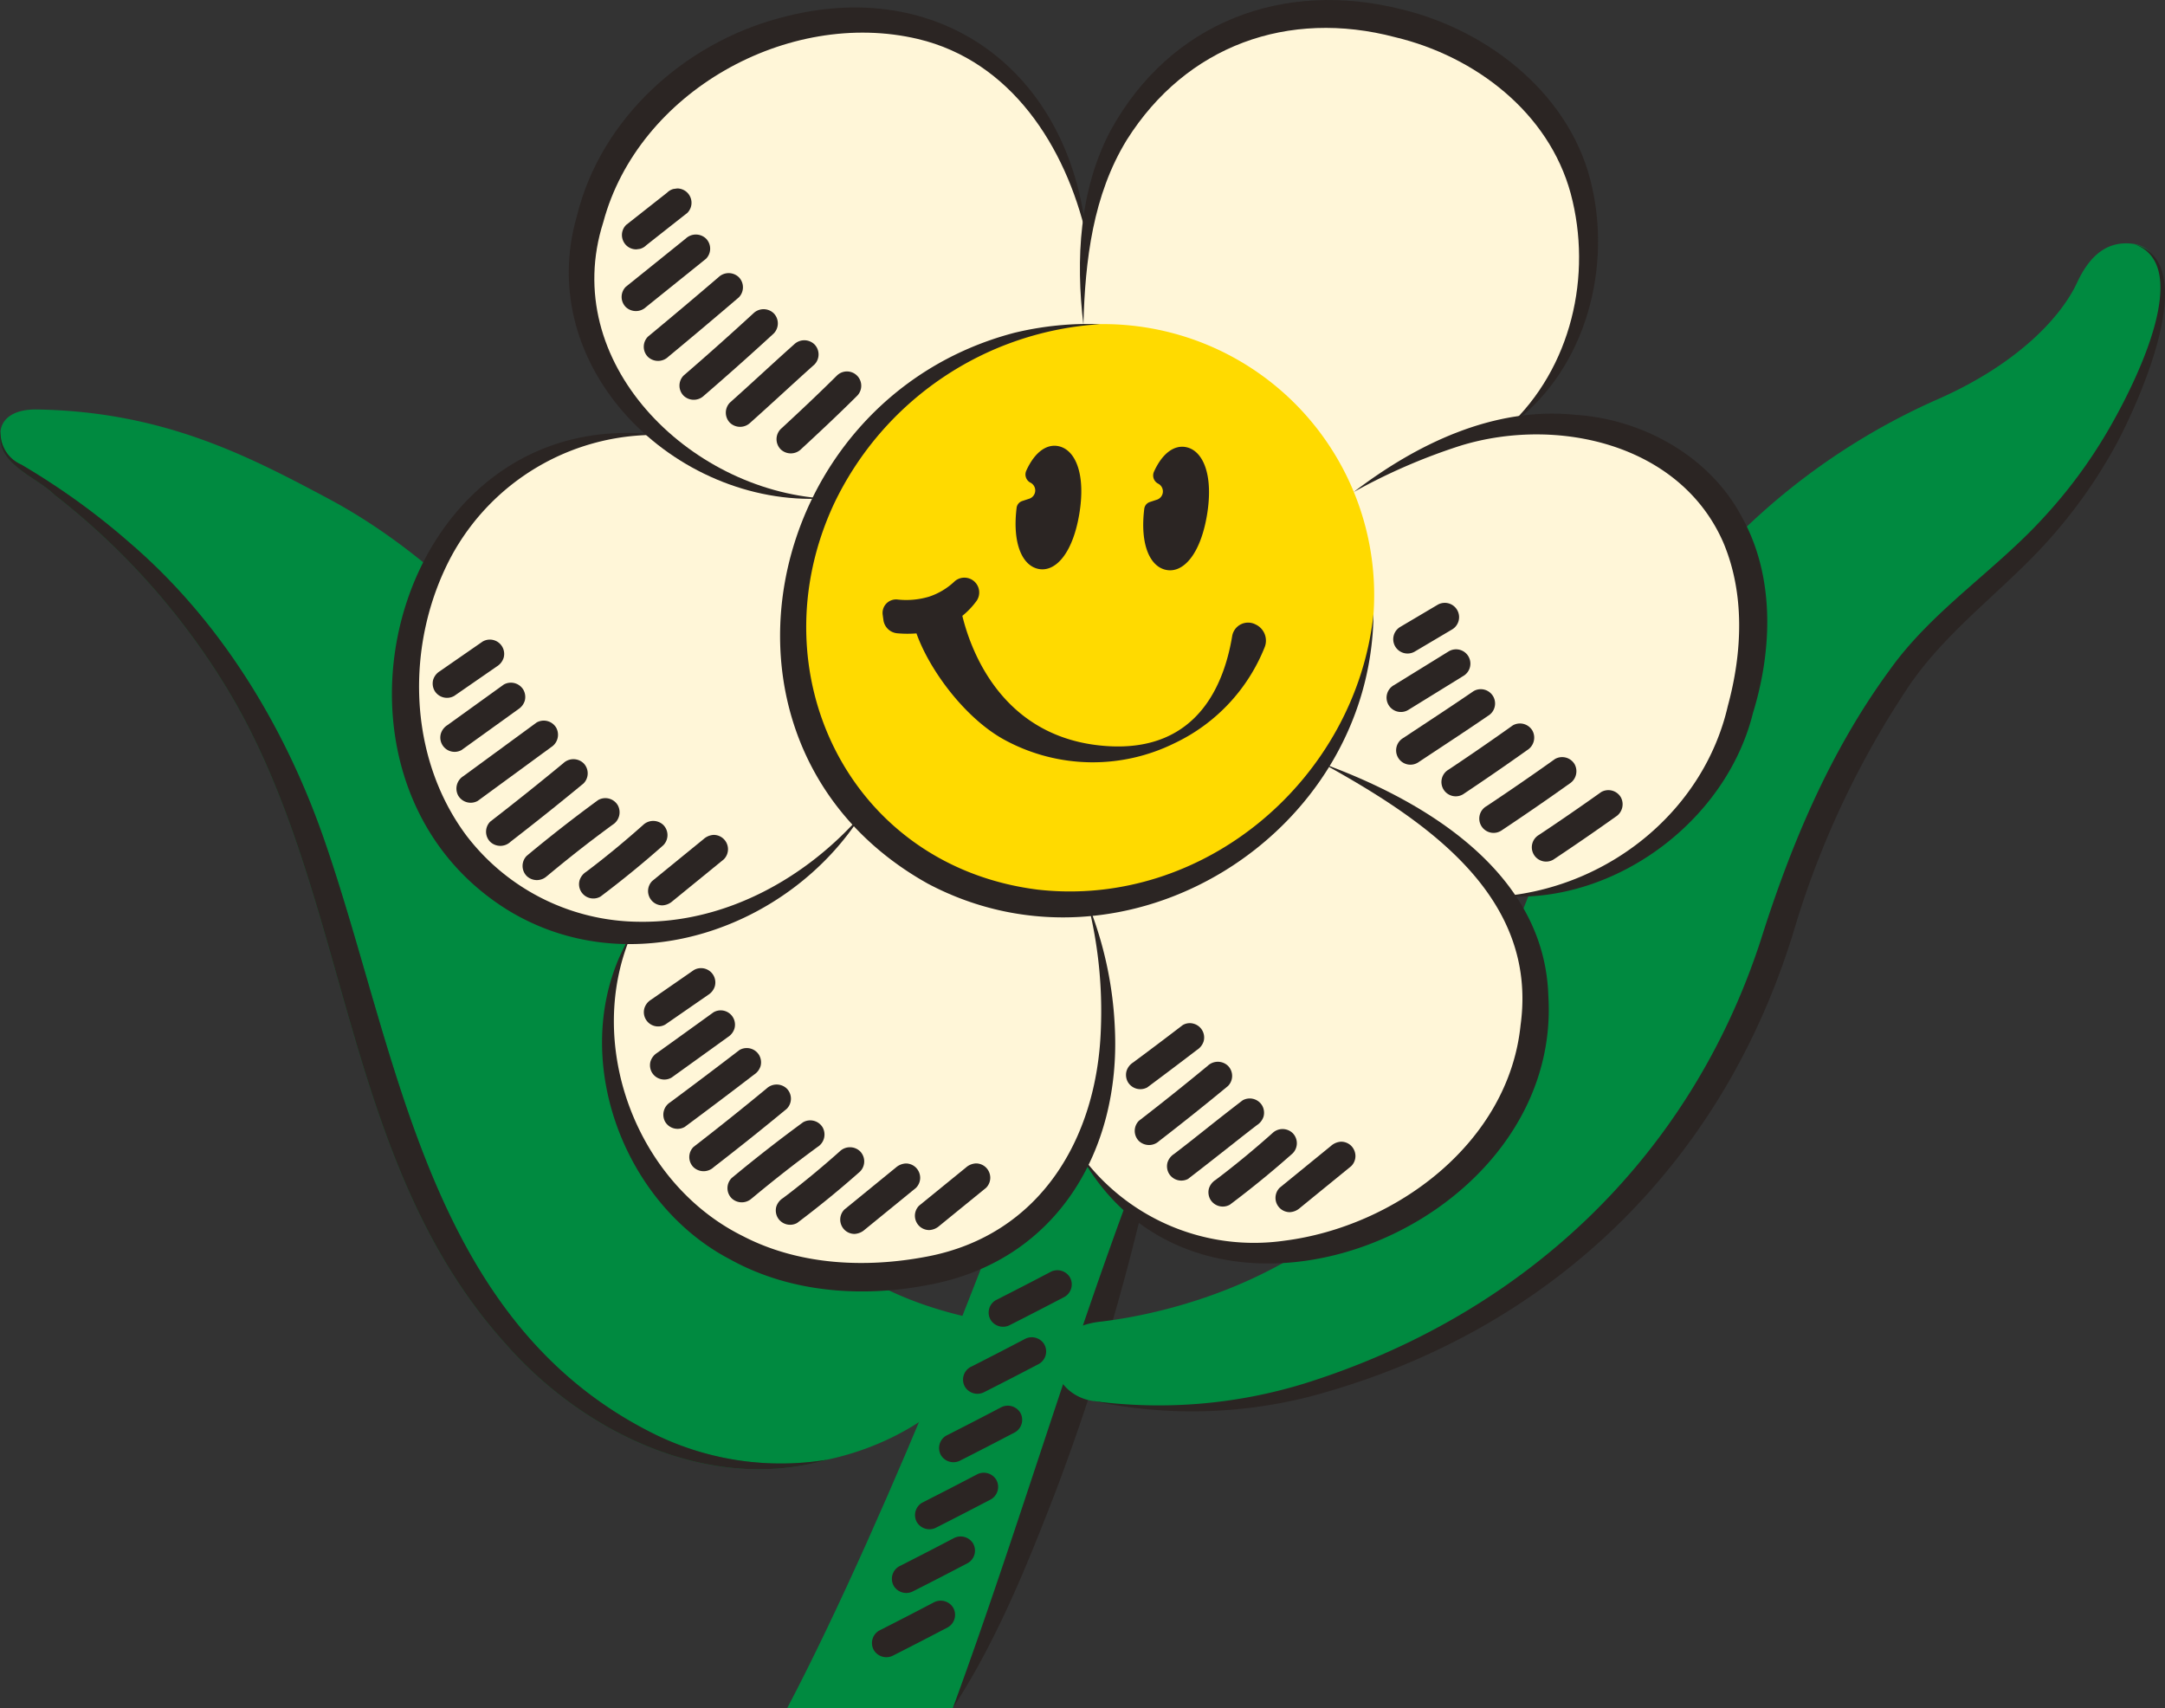 <svg xmlns="http://www.w3.org/2000/svg" width="200" height="157.772" viewBox="0 0 200 157.772">
  <rect x="0" y="0" width="200" height="157.772" fill="#333333" stroke="none"/>
  <g id="그룹_273" data-name="그룹 273" transform="translate(0 0.001)">
    <path id="패스_794" data-name="패스 794" d="M2602.475,2434.026c-7.452-3.979-15.311-8.075-26.966-8.267-1.951-.033-3.126.686-3.355,1.861a3.134,3.134,0,0,0,1.475,3.189,65.477,65.477,0,0,1,19.047,18.236c5.644,8.314,8.7,17.691,11.407,27.286,2.8,9.942,5.505,20.156,11.019,29.009,4.737,7.606,11.7,14.167,20.391,16.871,9.018,2.8,19.719.323,26.174-6.917,1.168-1.309,2.228-2.162,2.208-3.576-.008-.635-.46-1.68-2.35-2.113-21.166-4.844-20.7-20.869-26.089-36.141C2631.282,2461.692,2618.647,2442.666,2602.475,2434.026Z" transform="translate(-2572.085 -2387.938)" fill="#008a40"/>
    <path id="패스_795" data-name="패스 795" d="M2572.1,2432.054a3.171,3.171,0,0,0,1.9,3.228q1.775,1.044,3.49,2.2a64.949,64.949,0,0,1,6.55,5.045c8.439,7.241,14.406,17.12,18,27.574,6.865,19.889,9.553,44.524,30.624,54.818a26.494,26.494,0,0,0,15.8,2.276c-10.96,3.144-22.612-2.521-29.825-10.817-15.109-16.831-14.227-41.381-25.509-60.209a66.128,66.128,0,0,0-16.068-18.1c-1.818-1.782-5.585-2.884-4.957-6.011Z" transform="translate(-2572.034 -2392.371)" fill="#0b6930"/>
    <path id="패스_796" data-name="패스 796" d="M2572.1,2432.054a3.171,3.171,0,0,0,1.9,3.228q1.775,1.044,3.49,2.2a64.949,64.949,0,0,1,6.55,5.045c8.439,7.241,14.406,17.12,18,27.574,6.865,19.889,9.553,44.524,30.624,54.818a26.494,26.494,0,0,0,15.8,2.276c-10.96,3.144-22.612-2.521-29.825-10.817-15.109-16.831-14.227-41.381-25.509-60.209a66.128,66.128,0,0,0-16.068-18.1c-1.818-1.782-5.585-2.884-4.957-6.011Z" transform="translate(-2572.034 -2392.371)" fill="#2b2523"/>
    <path id="패스_797" data-name="패스 797" d="M2833.011,2698.158c8.137-15.683,19.577-55.854,19.577-55.854h-11.75c-1.083,5.781-13.87,38.281-23.125,55.854Z" transform="translate(-2744.993 -2540.386)" fill="#008a40"/>
    <path id="패스_798" data-name="패스 798" d="M2869.393,2698.158c6.7-18.225,12.255-37.875,19.578-55.854a214.267,214.267,0,0,1-10.024,35.706c-2.668,6.912-5.488,13.916-9.554,20.148Z" transform="translate(-2781.375 -2540.386)" fill="#2b2523"/>
    <path id="패스_799" data-name="패스 799" d="M2957.965,2408.186a61.631,61.631,0,0,1,24.988-19.963c7.484-3.35,11.289-7.73,12.648-10.663s3.137-3.87,5.2-3.594c2.669.358,4.724,4.617-.873,15.808-5.514,11.027-12.423,15.006-17.657,20.52s-10.582,15.632-13.958,26.312c-3.419,10.818-10.259,26.52-29.593,37.3-17.6,9.818-29.661,7.573-33.988,6.945s-5.444-6.63.628-7.329,20.1-3.908,28.335-15.494S2947.042,2423.4,2957.965,2408.186Z" transform="translate(-2803.729 -2351.444)" fill="#008a40"/>
    <path id="패스_800" data-name="패스 800" d="M3009.333,2374.077c6.414,1.592.57,14.386-1.345,18.083a46.144,46.144,0,0,1-5.67,8.355c-4.288,5.1-9.845,8.8-13.631,14.281a83.33,83.33,0,0,0-10.5,22.02c-6.487,22.125-22.738,37.882-45.038,43.762a44.121,44.121,0,0,1-19.882.384,45.75,45.75,0,0,0,19.544-1.636c20.163-6.328,35.558-20.772,42.116-40.968,2.782-8.806,6.4-17.43,11.9-24.92,3.886-5.467,9.756-9.183,14.209-14.07a45.62,45.62,0,0,0,5.834-7.837c2.12-3.58,8.436-15.489,2.47-17.455Z" transform="translate(-2812.261 -2351.554)" fill="#2b2523"/>
    <g id="그룹_265" data-name="그룹 265" transform="translate(80.55 117.324)">
      <g id="그룹_259" data-name="그룹 259" transform="translate(8.412 6.193)">
        <path id="패스_801" data-name="패스 801" d="M2874.572,2720.329q2.531-1.28,5.042-2.6a1.333,1.333,0,0,0,.474-1.807,1.352,1.352,0,0,0-1.807-.476q-2.514,1.321-5.042,2.6a1.331,1.331,0,0,0-.474,1.808,1.352,1.352,0,0,0,1.807.473Z" transform="translate(-2872.585 -2715.278)" fill="#2b2523"/>
      </g>
      <g id="그룹_260" data-name="그룹 260" transform="translate(10.779)">
        <path id="패스_802" data-name="패스 802" d="M2882.569,2699.406q2.531-1.282,5.042-2.6a1.332,1.332,0,0,0,.473-1.807,1.35,1.35,0,0,0-1.807-.474q-2.511,1.32-5.042,2.6a1.329,1.329,0,0,0-.473,1.808,1.353,1.353,0,0,0,1.807.474Z" transform="translate(-2880.582 -2694.355)" fill="#2b2523"/>
      </g>
      <g id="그룹_261" data-name="그룹 261" transform="translate(6.199 12.511)">
        <path id="패스_803" data-name="패스 803" d="M2867.094,2741.671q2.531-1.28,5.041-2.6a1.331,1.331,0,0,0,.475-1.806,1.35,1.35,0,0,0-1.808-.474q-2.511,1.319-5.041,2.6a1.331,1.331,0,0,0-.474,1.808,1.351,1.351,0,0,0,1.807.473Z" transform="translate(-2865.108 -2736.62)" fill="#2b2523"/>
      </g>
      <g id="그룹_262" data-name="그룹 262" transform="translate(3.977 18.704)">
        <path id="패스_804" data-name="패스 804" d="M2859.588,2762.594q2.528-1.281,5.041-2.6a1.332,1.332,0,0,0,.473-1.807,1.348,1.348,0,0,0-1.806-.473q-2.512,1.318-5.043,2.6a1.329,1.329,0,0,0-.473,1.806,1.353,1.353,0,0,0,1.808.475Z" transform="translate(-2857.6 -2757.543)" fill="#2b2523"/>
      </g>
      <g id="그룹_263" data-name="그룹 263" transform="translate(1.839 24.59)">
        <path id="패스_805" data-name="패스 805" d="M2852.364,2782.481q2.531-1.28,5.042-2.6a1.331,1.331,0,0,0,.473-1.806,1.35,1.35,0,0,0-1.806-.474q-2.512,1.321-5.042,2.6a1.328,1.328,0,0,0-.474,1.806,1.353,1.353,0,0,0,1.807.474Z" transform="translate(-2850.377 -2777.43)" fill="#2b2523"/>
      </g>
      <g id="그룹_264" data-name="그룹 264" transform="translate(0 30.522)">
        <path id="패스_806" data-name="패스 806" d="M2846.151,2802.52q2.531-1.281,5.041-2.6a1.332,1.332,0,0,0,.474-1.808,1.352,1.352,0,0,0-1.807-.474q-2.512,1.32-5.041,2.6a1.331,1.331,0,0,0-.475,1.807,1.353,1.353,0,0,0,1.808.475Z" transform="translate(-2844.165 -2797.469)" fill="#2b2523"/>
      </g>
    </g>
    <g id="그룹_272" data-name="그룹 272" transform="translate(36.206 0)">
      <path id="패스_807" data-name="패스 807" d="M2934.955,2346.538s20-1.961,21.607-20.444c1.815-20.825-23.071-28.305-34.962-20.941-10.167,6.294-12.089,15.725-11.6,25.919" transform="translate(-2846.119 -2301.087)" fill="#fff6d8"/>
      <path id="패스_808" data-name="패스 808" d="M2800.925,2332.348c-.087-4.614-.516-21.475-14.289-26.777-12.334-4.748-31.272,3.647-33,20.839-1.191,11.852,10.409,22.035,22.309,22.035" transform="translate(-2736.029 -2302.402)" fill="#fff6d8"/>
      <path id="패스_809" data-name="패스 809" d="M2737.19,2439.423c-3.988-2.187-15.087-10.217-27.736-2.958-10.355,5.943-14.479,21.8-7.479,33.256,7.934,12.987,27.561,13.6,38.708-1.124" transform="translate(-2697.272 -2393.381)" fill="#fff6d8"/>
      <path id="패스_810" data-name="패스 810" d="M2984.595,2436.619c6.063-3.745,12.882-7.594,22.342-5.834s18.367,10.779,12.978,27.389-29.012,22.663-39.474,5.447" transform="translate(-2895.759 -2391.168)" fill="#fff6d8"/>
      <path id="패스_811" data-name="패스 811" d="M2783.586,2544.859c-6.857.59-21.427,7.584-21.707,21.708s11.879,26.288,29.7,22.548c16.392-3.44,18.877-20.767,14.611-33.867" transform="translate(-2741.888 -2471.786)" fill="#fff6d8"/>
      <path id="패스_812" data-name="패스 812" d="M2898.622,2549.277c-1.1,8.509-2.861,22.027,9.053,29.494s32.191-1.113,35.161-16.182-10.313-22.068-19.181-26.269" transform="translate(-2837.601 -2465.773)" fill="#fff6d8"/>
      <path id="패스_813" data-name="패스 813" d="M2762.724,2582.607c-4.516,10.173.3,23.122,10.155,28.032,5.2,2.719,11.366,3.012,17.075,1.918,10.414-1.982,15.7-10.877,16.051-21.006a40.863,40.863,0,0,0-1.19-11.59,34.748,34.748,0,0,1,2.487,11.6c.508,11.161-5.323,21.22-16.814,23.533-6.257,1.294-13.073.871-18.759-2.291-10.416-5.447-15.3-20-9-30.194Z" transform="translate(-2740.515 -2496.496)" fill="#2b2523"/>
      <path id="패스_814" data-name="패스 814" d="M2908.805,2572.209a19.8,19.8,0,0,0,18.948,8.164c10.328-1.31,20.737-9.076,21.839-19.923,1.648-12.022-8.972-19-18.211-24.128,9.542,3.488,20.426,10.093,20.774,21.432,1.357,21.832-32.307,35.022-43.35,14.456Z" transform="translate(-2845.328 -2465.774)" fill="#2b2523"/>
      <path id="패스_815" data-name="패스 815" d="M2873.117,2425.935a28.741,28.741,0,0,1-28.336,26.8,25.024,25.024,0,0,1-25.258-26.8,28.746,28.746,0,0,1,28.339-26.8A25.023,25.023,0,0,1,2873.117,2425.935Z" transform="translate(-2782.441 -2369.198)" fill="#ffda00"/>
      <path id="패스_816" data-name="패스 816" d="M2870.312,2425.9c-.244,20.453-22.907,34.548-41.17,24.88-22.253-12.43-15.662-44.668,7.974-50.875a28.945,28.945,0,0,1,7.939-.8,29.2,29.2,0,0,0-24.581,16.589c-7.245,15.538,1.411,33.462,18.836,35.64,15.356,1.723,29.344-10.209,31-25.433Z" transform="translate(-2779.635 -2369.162)" fill="#2b2523"/>
      <path id="패스_817" data-name="패스 817" d="M2994.479,2434.3c5.805-4.434,12.929-7.918,20.484-7.139,6.211.4,12.408,3.816,15.372,9.42,3.083,5.5,2.827,12.307,1.04,18.113-2.5,10.078-12.847,17.635-23,16.925,9.91-.952,18.49-8.041,20.677-17.573,1.349-4.96,1.579-10.377-.424-15.106-3.988-9.117-15.368-11.666-24.273-8.928a54.346,54.346,0,0,0-9.878,4.287Z" transform="translate(-2905.642 -2388.847)" fill="#2b2523"/>
      <path id="패스_818" data-name="패스 818" d="M2948.625,2337.414c5.858-5.453,7.806-13.985,5.788-21.545-2.032-7.5-8.84-12.683-16.2-14.443-9.9-2.618-19.309.763-24.806,9.475-3.129,5.091-3.858,11.128-4.013,17.07-.716-5.976-.387-12.449,2.509-17.927,5.531-10.067,16.016-13.972,26.955-11.178,8.106,1.972,15.76,8.049,17.547,16.5,1.791,8.055-.948,17.285-7.78,22.05Z" transform="translate(-2845.517 -2297.987)" fill="#2b2523"/>
      <path id="패스_819" data-name="패스 819" d="M2797.354,2321.4c-1.931-8.265-6.963-16.126-15.552-18.17-11.995-2.836-25.85,4.887-29.073,16.924-4.124,12.912,7.9,24.729,20.394,25.517-13.767.791-26.941-12.089-22.812-26.165,2.215-8.933,9.878-15.837,18.62-18.189,14.934-4.136,26.923,4.977,28.425,20.083Z" transform="translate(-2733.205 -2299.629)" fill="#2b2523"/>
      <path id="패스_820" data-name="패스 820" d="M2718.982,2433.265a21.393,21.393,0,0,0-19.193,11.307c-4.219,7.992-4.01,18.434,1.482,25.746a20.249,20.249,0,0,0,15.95,7.912c7.91.111,15.362-3.979,20.542-9.921-6.74,10.632-21.415,15.7-32.646,8.879-19.848-12.225-10.515-46.945,13.865-43.921Z" transform="translate(-2694.353 -2393.092)" fill="#2b2523"/>
      <g id="그룹_266" data-name="그룹 266" transform="translate(3.766 59.065)">
        <path id="패스_821" data-name="패스 821" d="M2711.429,2517.173q2.607-1.874,5.212-3.75a1.446,1.446,0,0,0,.608-.79,1.355,1.355,0,0,0-.134-1.019,1.338,1.338,0,0,0-1.807-.474q-2.606,1.878-5.213,3.752a1.418,1.418,0,0,0-.6.79,1.32,1.32,0,0,0,1.939,1.492Z" transform="translate(-2708.743 -2506.976)" fill="#2b2523"/>
        <path id="패스_822" data-name="패스 822" d="M2716.424,2530.213q3.382-2.476,6.763-4.952a1.353,1.353,0,0,0,.473-1.807,1.335,1.335,0,0,0-1.807-.475l-6.763,4.952a1.352,1.352,0,0,0-.473,1.808,1.336,1.336,0,0,0,1.807.475Z" transform="translate(-2712.254 -2515.31)" fill="#2b2523"/>
        <path id="패스_823" data-name="패스 823" d="M2725.982,2542.518q3.419-2.643,6.751-5.393a1.325,1.325,0,0,0,0-1.868,1.357,1.357,0,0,0-1.868,0q-3.331,2.75-6.75,5.394a1.323,1.323,0,0,0,0,1.868,1.363,1.363,0,0,0,1.868,0Z" transform="translate(-2718.799 -2523.828)" fill="#2b2523"/>
        <path id="패스_824" data-name="패스 824" d="M2737.39,2554.208q1.518-1.266,3.075-2.487l.384-.3.107-.082c-.1.079.09-.069.108-.084.256-.2.515-.393.774-.59q.8-.606,1.612-1.2a1.355,1.355,0,0,0,.474-1.809,1.335,1.335,0,0,0-1.807-.473q-3.379,2.471-6.6,5.153a1.326,1.326,0,0,0,0,1.868,1.358,1.358,0,0,0,1.87,0Z" transform="translate(-2726.83 -2532.353)" fill="#2b2523"/>
        <path id="패스_825" data-name="패스 825" d="M2754.74,2561.132q2.995-2.254,5.8-4.74a1.332,1.332,0,0,0,0-1.869,1.35,1.35,0,0,0-1.869,0q-1.315,1.172-2.676,2.292c-.449.366-.9.73-1.353,1.087-.111.087-.222.172-.333.26-.055.043-.109.088-.166.129.089-.065.132-.1.018-.014q-.375.289-.752.573a1.445,1.445,0,0,0-.608.79,1.321,1.321,0,0,0,1.94,1.492Z" transform="translate(-2739.234 -2537.389)" fill="#2b2523"/>
        <path id="패스_826" data-name="패스 826" d="M2776.547,2564.631l4.742-3.866a1.322,1.322,0,0,0-.935-2.256,1.508,1.508,0,0,0-.933.388q-2.373,1.932-4.742,3.866a1.322,1.322,0,0,0-.388.934,1.342,1.342,0,0,0,.388.934,1.324,1.324,0,0,0,.933.387,1.516,1.516,0,0,0,.935-.387Z" transform="translate(-2754.396 -2540.459)" fill="#2b2523"/>
        <path id="패스_827" data-name="패스 827" d="M2709.061,2502.746q1.984-1.371,3.964-2.742a1.426,1.426,0,0,0,.607-.791,1.322,1.322,0,0,0-1.942-1.491l-3.962,2.744a1.414,1.414,0,0,0-.609.789,1.358,1.358,0,0,0,.134,1.018,1.337,1.337,0,0,0,1.807.473Z" transform="translate(-2707.076 -2497.531)" fill="#2b2523"/>
      </g>
      <g id="그룹_267" data-name="그룹 267" transform="translate(67.81 94.508)">
        <path id="패스_828" data-name="패스 828" d="M2925.427,2623.191q2.3-1.711,4.584-3.458a1.461,1.461,0,0,0,.607-.789,1.323,1.323,0,0,0-.923-1.625,1.269,1.269,0,0,0-1.017.133q-2.277,1.746-4.586,3.456a1.437,1.437,0,0,0-.6.79,1.352,1.352,0,0,0,.132,1.019,1.338,1.338,0,0,0,1.808.474Z" transform="translate(-2923.443 -2617.273)" fill="#2b2523"/>
        <path id="패스_829" data-name="패스 829" d="M2928.434,2636.629q3.22-2.486,6.357-5.078a1.325,1.325,0,0,0,0-1.869,1.358,1.358,0,0,0-1.869,0q-3.138,2.591-6.356,5.078a1.322,1.322,0,0,0,0,1.868,1.36,1.36,0,0,0,1.868,0Z" transform="translate(-2925.37 -2625.748)" fill="#2b2523"/>
        <path id="패스_830" data-name="패스 830" d="M2938.223,2648.093c1.11-.85,2.208-1.713,3.308-2.578q.765-.6,1.529-1.206c.275-.216.55-.43.825-.645l.39-.3c.065-.05.132-.1.2-.153.183-.141-.238.185.078-.06a1.448,1.448,0,0,0,.608-.79,1.356,1.356,0,0,0-.133-1.018,1.334,1.334,0,0,0-1.807-.474q-1.693,1.3-3.365,2.631l-1.517,1.2q-.4.315-.806.627l-.191.149c-.165.126.146-.113-.019.014l-.43.33a1.451,1.451,0,0,0-.607.791,1.351,1.351,0,0,0,.133,1.017,1.334,1.334,0,0,0,1.808.474Z" transform="translate(-2932.45 -2633.742)" fill="#2b2523"/>
        <path id="패스_831" data-name="패스 831" d="M2951.156,2657.287q3-2.251,5.8-4.74a1.328,1.328,0,0,0,0-1.868,1.35,1.35,0,0,0-1.869,0q-1.314,1.173-2.675,2.292-.671.551-1.354,1.088c-.11.086-.22.172-.33.259-.056.043-.11.086-.167.128.09-.064.133-.1.019-.014-.25.193-.5.384-.755.574a1.452,1.452,0,0,0-.607.789,1.354,1.354,0,0,0,.133,1.018,1.334,1.334,0,0,0,1.808.473Z" transform="translate(-2941.555 -2640.527)" fill="#2b2523"/>
        <path id="패스_832" data-name="패스 832" d="M2972.363,2660.362q2.37-1.934,4.743-3.868a1.318,1.318,0,0,0,.387-.933,1.354,1.354,0,0,0-.387-.935,1.33,1.33,0,0,0-.935-.386,1.522,1.522,0,0,0-.934.386q-2.371,1.932-4.744,3.867a1.331,1.331,0,0,0-.385.934,1.319,1.319,0,0,0,1.321,1.322,1.519,1.519,0,0,0,.934-.387Z" transform="translate(-2956.295 -2643.296)" fill="#2b2523"/>
      </g>
      <g id="그룹_268" data-name="그룹 268" transform="translate(21.218 17.406)">
        <path id="패스_833" data-name="패스 833" d="M2768.289,2377.866q2.77-2.228,5.539-4.457a1.325,1.325,0,0,0,0-1.869,1.36,1.36,0,0,0-1.87,0q-2.766,2.23-5.538,4.457a1.326,1.326,0,0,0,0,1.868,1.36,1.36,0,0,0,1.869,0Z" transform="translate(-2766.034 -2366.912)" fill="#2b2523"/>
        <path id="패스_834" data-name="패스 834" d="M2775.2,2390.945q3.283-2.721,6.524-5.493a1.328,1.328,0,0,0,0-1.869,1.353,1.353,0,0,0-1.868,0q-3.239,2.774-6.524,5.494a1.325,1.325,0,0,0,0,1.868,1.359,1.359,0,0,0,1.868,0Z" transform="translate(-2770.9 -2375.389)" fill="#2b2523"/>
        <path id="패스_835" data-name="패스 835" d="M2786.346,2402.46q3.273-2.823,6.452-5.748a1.334,1.334,0,0,0,0-1.868,1.349,1.349,0,0,0-1.87,0q-3.18,2.925-6.45,5.748a1.325,1.325,0,0,0,0,1.868,1.355,1.355,0,0,0,1.868,0Z" transform="translate(-2778.748 -2383.315)" fill="#2b2523"/>
        <path id="패스_836" data-name="패스 836" d="M2800.806,2411.8c1.993-1.776,3.939-3.6,5.932-5.379a1.328,1.328,0,0,0,0-1.868,1.351,1.351,0,0,0-1.868,0c-1.993,1.776-3.939,3.6-5.932,5.378a1.331,1.331,0,0,0,0,1.869,1.354,1.354,0,0,0,1.868,0Z" transform="translate(-2788.928 -2390.156)" fill="#2b2523"/>
        <path id="패스_837" data-name="패스 837" d="M2816.637,2421.078c1.76-1.625,3.505-3.262,5.2-4.951a1.321,1.321,0,0,0-1.868-1.868c-1.7,1.688-3.445,3.327-5.2,4.949a1.333,1.333,0,0,0,0,1.87,1.351,1.351,0,0,0,1.869,0Z" transform="translate(-2800.074 -2396.983)" fill="#2b2523"/>
        <path id="패스_838" data-name="패스 838" d="M2768.4,2362.032q1.89-1.492,3.786-2.983a1.319,1.319,0,0,0,.386-.935,1.322,1.322,0,0,0-1.321-1.322c-.117.016-.234.033-.351.048a1.312,1.312,0,0,0-.583.341q-1.894,1.492-3.787,2.982a1.324,1.324,0,0,0-.386.934,1.351,1.351,0,0,0,.386.935,1.328,1.328,0,0,0,.935.386q.176-.022.351-.047a1.306,1.306,0,0,0,.583-.339Z" transform="translate(-2766.115 -2356.792)" fill="#2b2523"/>
      </g>
      <g id="그룹_269" data-name="그룹 269" transform="translate(23.274 89.412)">
        <path id="패스_839" data-name="패스 839" d="M2776.884,2619.446q2.608-1.872,5.211-3.75a1.421,1.421,0,0,0,.606-.791,1.321,1.321,0,0,0-1.94-1.492q-2.6,1.879-5.212,3.751a1.442,1.442,0,0,0-.607.791,1.35,1.35,0,0,0,.134,1.017,1.333,1.333,0,0,0,1.807.474Z" transform="translate(-2774.331 -2609.323)" fill="#2b2523"/>
        <path id="패스_840" data-name="패스 840" d="M2780.986,2632.257q3.222-2.39,6.4-4.829a1.452,1.452,0,0,0,.607-.79,1.356,1.356,0,0,0-.133-1.018,1.333,1.333,0,0,0-1.807-.474q-3.182,2.438-6.4,4.829a1.353,1.353,0,0,0-.472,1.807,1.333,1.333,0,0,0,1.806.474Z" transform="translate(-2777.213 -2617.579)" fill="#2b2523"/>
        <path id="패스_841" data-name="패스 841" d="M2789.412,2644.039q3.42-2.643,6.751-5.394a1.328,1.328,0,0,0,0-1.868,1.357,1.357,0,0,0-1.869,0q-3.331,2.751-6.749,5.393a1.322,1.322,0,0,0,0,1.869,1.361,1.361,0,0,0,1.867,0Z" transform="translate(-2782.962 -2625.644)" fill="#2b2523"/>
        <path id="패스_842" data-name="패스 842" d="M2801.339,2654.748q1.518-1.266,3.075-2.485.191-.151.385-.3c.017-.015.21-.162.107-.082s.09-.071.108-.084q.386-.3.774-.591.8-.606,1.611-1.2a1.353,1.353,0,0,0,.474-1.807,1.335,1.335,0,0,0-1.808-.474q-3.376,2.473-6.6,5.153a1.326,1.326,0,0,0,0,1.868,1.356,1.356,0,0,0,1.869,0Z" transform="translate(-2791.357 -2633.479)" fill="#2b2523"/>
        <path id="패스_843" data-name="패스 843" d="M2816.135,2662.961q2.994-2.251,5.8-4.741a1.33,1.33,0,0,0,0-1.868,1.352,1.352,0,0,0-1.868,0q-1.314,1.174-2.677,2.293c-.446.367-.9.729-1.351,1.087l-.333.26c-.055.043-.11.088-.167.13.09-.066.131-.1.02-.014q-.376.289-.756.573a1.455,1.455,0,0,0-.608.789,1.354,1.354,0,0,0,.135,1.018,1.334,1.334,0,0,0,1.807.475Z" transform="translate(-2801.963 -2639.425)" fill="#2b2523"/>
        <path id="패스_844" data-name="패스 844" d="M2836.518,2667.156l4.741-3.867a1.331,1.331,0,0,0,.388-.934,1.348,1.348,0,0,0-.388-.934,1.327,1.327,0,0,0-.935-.386,1.516,1.516,0,0,0-.934.386l-4.742,3.867a1.323,1.323,0,0,0-.387.933,1.343,1.343,0,0,0,.387.935,1.327,1.327,0,0,0,.935.387,1.531,1.531,0,0,0,.935-.387Z" transform="translate(-2816.122 -2642.984)" fill="#2b2523"/>
        <path id="패스_845" data-name="패스 845" d="M2859.827,2666.8q2.157-1.758,4.318-3.516a1.322,1.322,0,0,0,.387-.934,1.342,1.342,0,0,0-.387-.934,1.324,1.324,0,0,0-.934-.386,1.5,1.5,0,0,0-.933.386l-4.321,3.516a1.323,1.323,0,0,0-.387.935,1.344,1.344,0,0,0,.387.933,1.329,1.329,0,0,0,.935.387,1.514,1.514,0,0,0,.935-.387Z" transform="translate(-2832.532 -2642.984)" fill="#2b2523"/>
        <path id="패스_846" data-name="패스 846" d="M2774.965,2605.27l3.963-2.742a1.423,1.423,0,0,0,.607-.79,1.322,1.322,0,0,0-1.94-1.493l-3.963,2.745a1.407,1.407,0,0,0-.606.79,1.32,1.32,0,0,0,1.94,1.49Z" transform="translate(-2772.98 -2600.056)" fill="#2b2523"/>
      </g>
      <g id="그룹_270" data-name="그룹 270" transform="translate(91.913 55.684)">
        <path id="패스_847" data-name="패스 847" d="M3006.862,2506.243q2.517-1.551,5.035-3.107a1.322,1.322,0,1,0-1.335-2.281q-2.515,1.555-5.035,3.107a1.322,1.322,0,1,0,1.335,2.281Z" transform="translate(-3004.87 -2496.365)" fill="#2b2523"/>
        <path id="패스_848" data-name="패스 848" d="M3009.745,2519.817c2.167-1.439,4.348-2.859,6.494-4.33a1.321,1.321,0,0,0-1.332-2.282c-2.148,1.472-4.328,2.892-6.5,4.331a1.321,1.321,0,1,0,1.334,2.281Z" transform="translate(-3006.9 -2505.052)" fill="#2b2523"/>
        <path id="패스_849" data-name="패스 849" d="M3023.872,2530.254q3-2,5.938-4.09a1.353,1.353,0,0,0,.474-1.808,1.336,1.336,0,0,0-1.808-.474q-2.935,2.091-5.938,4.09a1.321,1.321,0,0,0,1.334,2.281Z" transform="translate(-3016.845 -2512.567)" fill="#2b2523"/>
        <path id="패스_850" data-name="패스 850" d="M3035.79,2540.995q3.191-2.12,6.31-4.344a1.351,1.351,0,0,0,.474-1.807,1.336,1.336,0,0,0-1.807-.474q-3.12,2.223-6.31,4.345a1.321,1.321,0,1,0,1.333,2.28Z" transform="translate(-3025.237 -2519.949)" fill="#2b2523"/>
        <path id="패스_851" data-name="패스 851" d="M3052.085,2550.919q2.907-1.934,5.755-3.961a1.355,1.355,0,0,0,.474-1.809,1.336,1.336,0,0,0-1.807-.473q-2.844,2.025-5.756,3.962a1.321,1.321,0,0,0,1.334,2.281Z" transform="translate(-3036.708 -2527.204)" fill="#2b2523"/>
        <path id="패스_852" data-name="패스 852" d="M3008.749,2490.623l3.465-2.052a1.321,1.321,0,1,0-1.332-2.282q-1.731,1.027-3.467,2.052a1.322,1.322,0,0,0,1.334,2.282Z" transform="translate(-3006.199 -2486.111)" fill="#2b2523"/>
      </g>
      <g id="그룹_271" data-name="그룹 271" transform="translate(45.334 41.171)">
        <path id="패스_853" data-name="패스 853" d="M2930.191,2440.79h0a.851.851,0,0,1-.379-1.082c.787-1.746,1.908-2.521,3.012-2.275,1.571.352,2.507,2.641,1.886,6.3s-2.234,5.376-3.806,5.023c-1.474-.329-2.385-2.364-1.983-5.627a.757.757,0,0,1,.513-.634l.688-.227A.806.806,0,0,0,2930.191,2440.79Z" transform="translate(-2904.756 -2437.297)" fill="#2b2523"/>
        <path id="패스_854" data-name="패스 854" d="M2848.9,2480.222a7.347,7.347,0,0,0,2.892-.264,6.3,6.3,0,0,0,2.39-1.439,1.369,1.369,0,0,1,2.032,1.787,7.219,7.219,0,0,1-1.343,1.422c.786,3.227,3.729,11.408,13.4,12.032,8.511.547,10.84-6.009,11.529-10.175a1.491,1.491,0,0,1,2.162-1.061,1.647,1.647,0,0,1,.856,2.054,16.618,16.618,0,0,1-8.343,8.911,17.054,17.054,0,0,1-15.531-.213c-3.659-1.905-7.063-6.422-8.311-9.927a10.384,10.384,0,0,1-1.8-.013,1.416,1.416,0,0,1-1.251-1.21l-.067-.48A1.245,1.245,0,0,1,2848.9,2480.222Z" transform="translate(-2847.511 -2466.017)" fill="#2b2523"/>
        <path id="패스_855" data-name="패스 855" d="M2890.334,2440.481h0a.851.851,0,0,1-.378-1.082c.786-1.746,1.908-2.521,3.009-2.274,1.574.351,2.509,2.641,1.888,6.3s-2.234,5.376-3.8,5.025c-1.474-.329-2.384-2.364-1.984-5.628a.761.761,0,0,1,.513-.634l.688-.227A.806.806,0,0,0,2890.334,2440.481Z" transform="translate(-2876.697 -2437.08)" fill="#2b2523"/>
      </g>
    </g>
  </g>
</svg>
